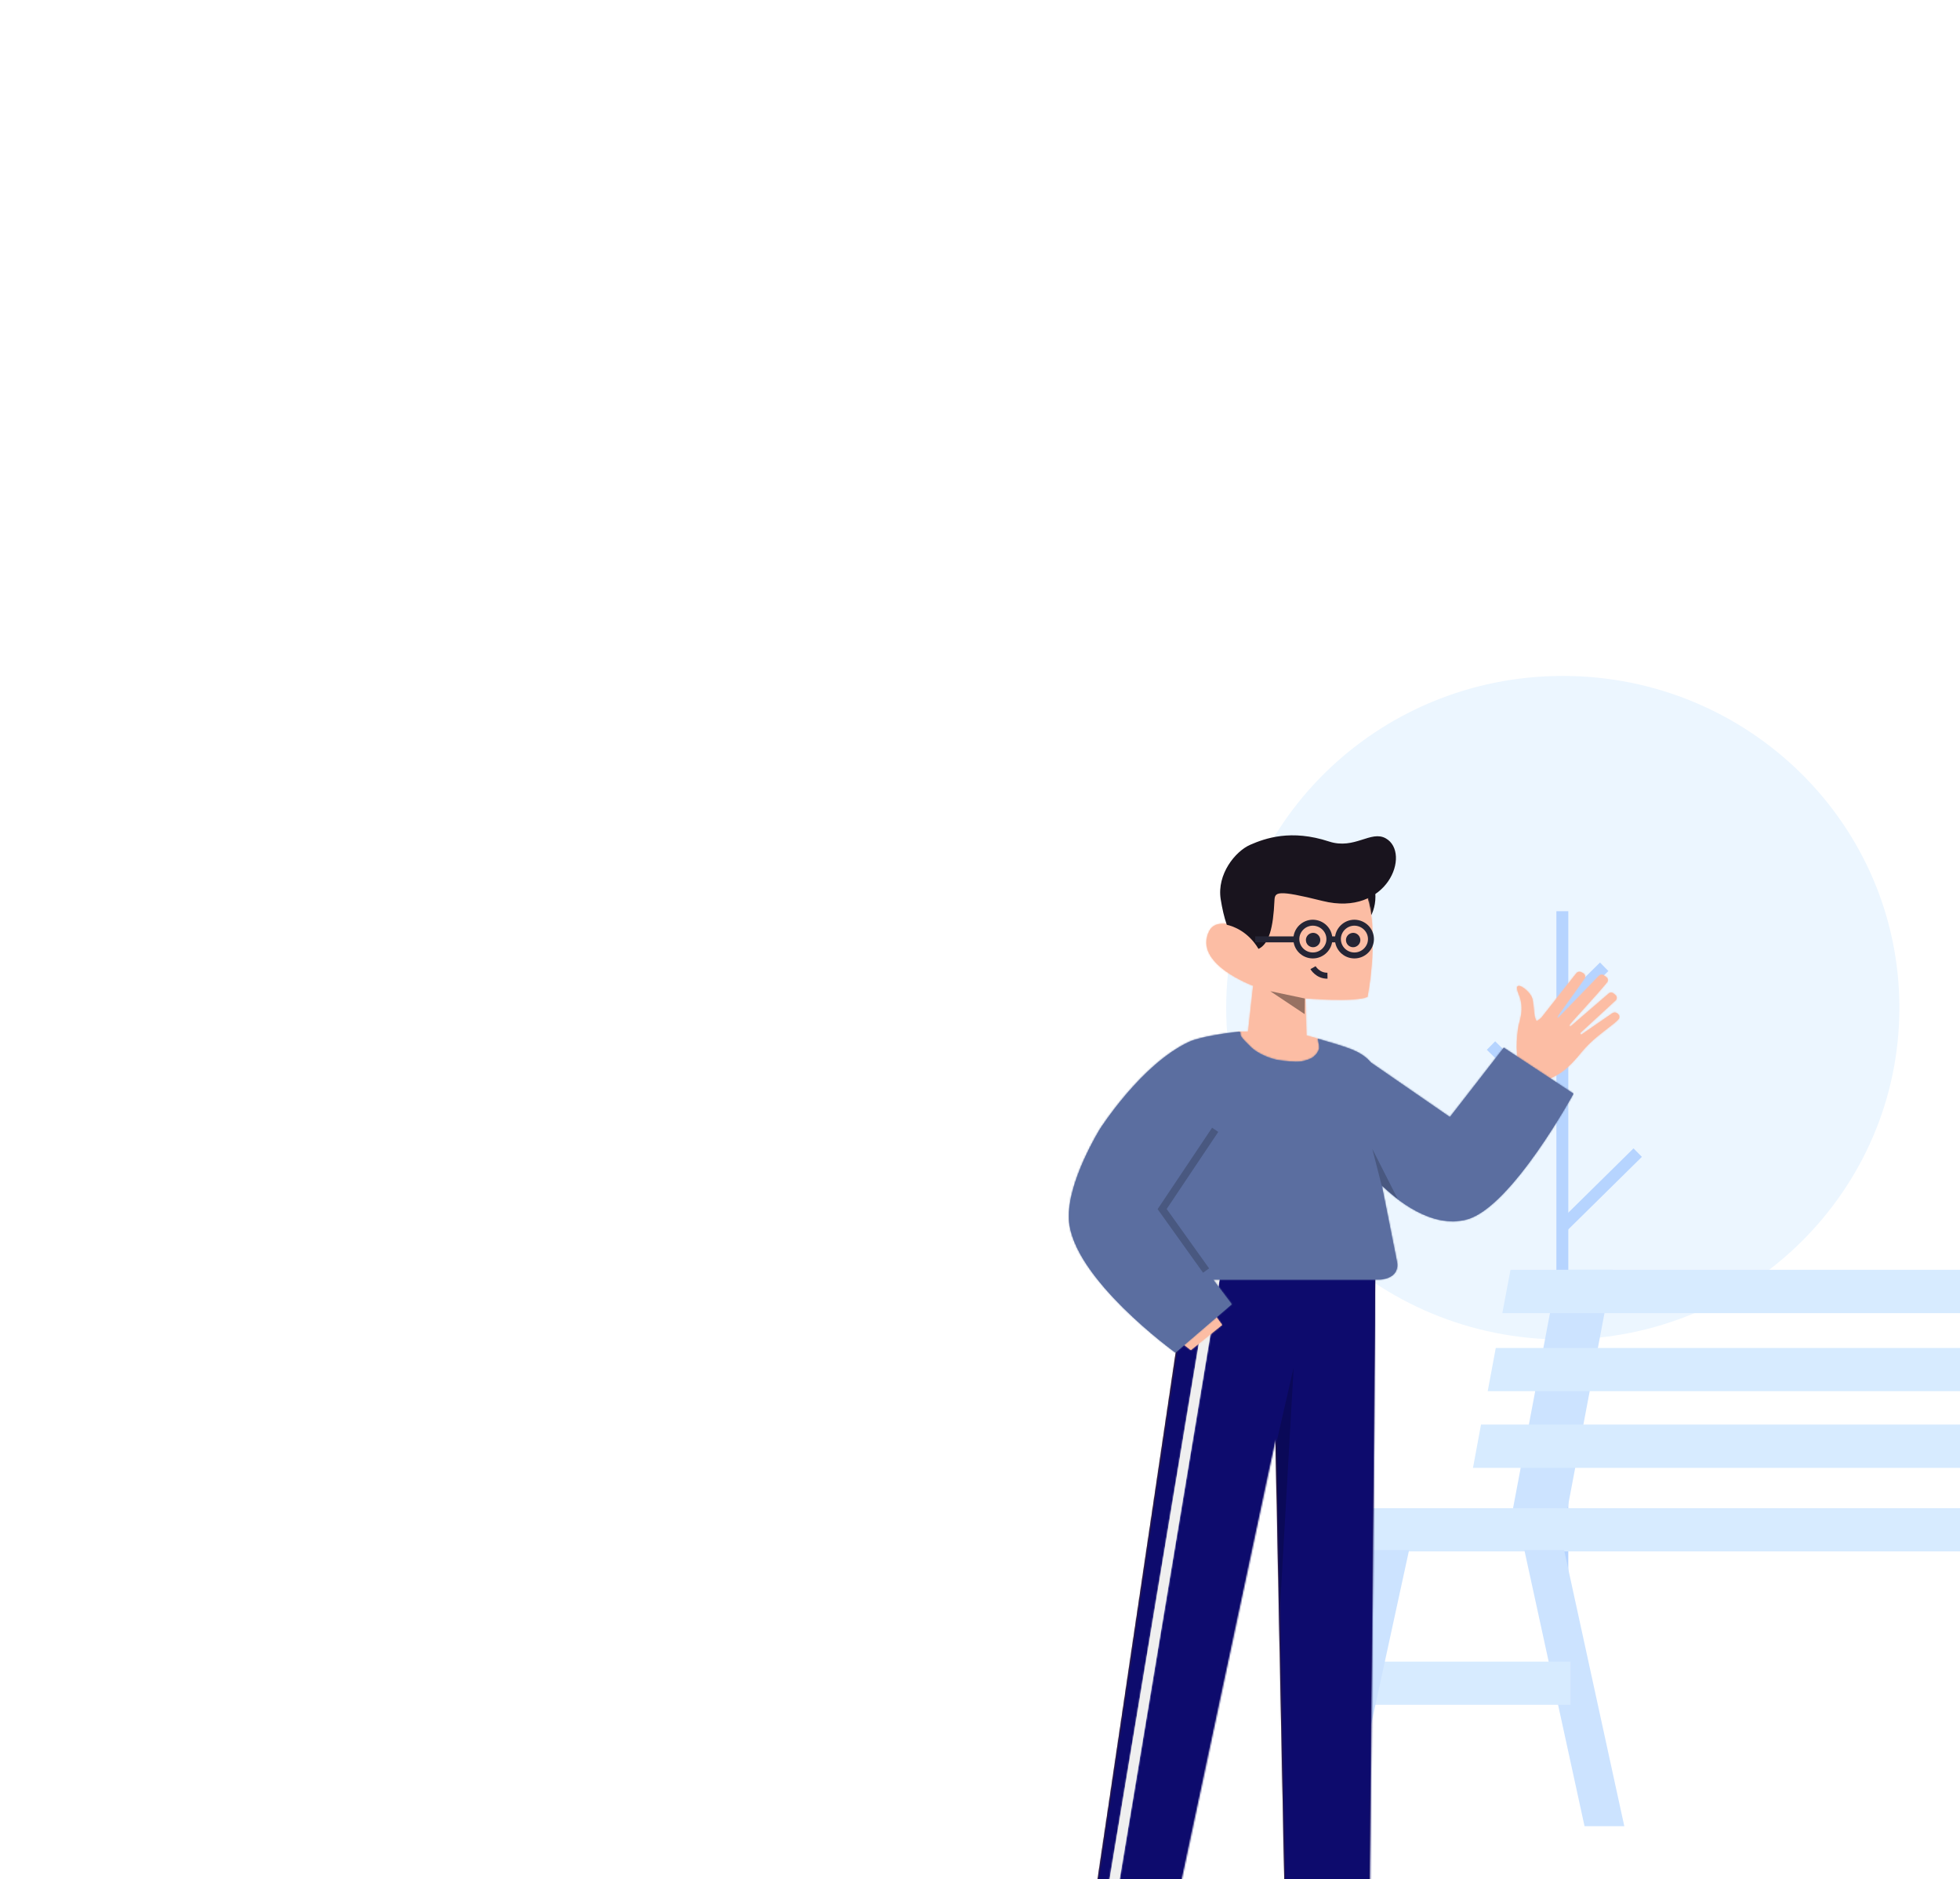 <?xml version="1.0" encoding="utf-8"?>
<!-- Generator: Adobe Illustrator 25.0.0, SVG Export Plug-In . SVG Version: 6.00 Build 0)  -->
<svg version="1.1" xmlns="http://www.w3.org/2000/svg" xmlns:xlink="http://www.w3.org/1999/xlink" x="0px" y="0px"
	 viewBox="0 0 1316 1262" style="enable-background:new 0 0 1316 1262;" xml:space="preserve">
<style type="text/css">
	.st0{fill-rule:evenodd;clip-rule:evenodd;fill:#ECF6FF;}
	.st1{fill:none;stroke:#B6D4FF;stroke-width:8;}
	.st2{fill:none;stroke:#CCE3FF;stroke-width:8;stroke-linecap:square;}
	.st3{fill-rule:evenodd;clip-rule:evenodd;fill:#CCE3FF;}
	.st4{fill:none;stroke:#ECF6FF;stroke-width:8;stroke-linecap:square;}
	.st5{fill-rule:evenodd;clip-rule:evenodd;fill:#D7EBFF;}
	.st6{fill-rule:evenodd;clip-rule:evenodd;fill:#B6D4FF;}
	.st7{fill:none;stroke:#DCEEFF;stroke-width:15;stroke-linejoin:bevel;}
	.st8{fill-rule:evenodd;clip-rule:evenodd;fill:#19141E;}
	.st9{fill-rule:evenodd;clip-rule:evenodd;fill:#CF3E83;}
	.st10{fill-rule:evenodd;clip-rule:evenodd;fill:#5E93D1;}
	.st11{filter:url(#Adobe_OpacityMaskFilter);}
	.st12{fill-rule:evenodd;clip-rule:evenodd;fill:#FFFFFF;}
	.st13{mask:url(#mask-2_1_);}
	.st14{fill:#E576C6;}
	.st15{fill-rule:evenodd;clip-rule:evenodd;fill:#2437A8;}
	.st16{fill-rule:evenodd;clip-rule:evenodd;fill:#0D0B6D;}
	.st17{fill:none;stroke:#1C295E;stroke-width:3;}
	.st18{opacity:0.395;fill-rule:evenodd;clip-rule:evenodd;enable-background:new    ;}
	.st19{filter:url(#Adobe_OpacityMaskFilter_1_);}
	.st20{mask:url(#mask-4_1_);}
	.st21{fill:#0D0B6D;}
	.st22{filter:url(#Adobe_OpacityMaskFilter_2_);}
	.st23{mask:url(#mask-6_1_);}
	.st24{fill:#CF3E83;}
	.st25{filter:url(#Adobe_OpacityMaskFilter_3_);}
	.st26{mask:url(#mask-8_1_);}
	.st27{opacity:0.147;}
	.st28{fill-rule:evenodd;clip-rule:evenodd;fill:#E576C6;}
	.st29{fill-rule:evenodd;clip-rule:evenodd;fill:#CE3D29;}
	.st30{fill:none;stroke:#FF9929;stroke-width:3;}
	.st31{fill-rule:evenodd;clip-rule:evenodd;fill:#FCBDA4;}
	.st32{filter:url(#Adobe_OpacityMaskFilter_4_);}
	.st33{mask:url(#mask-10_1_);}
	.st34{fill:#FCBDA4;}
	.st35{filter:url(#Adobe_OpacityMaskFilter_5_);}
	.st36{mask:url(#mask-12_1_);}
	.st37{opacity:0.147;fill:none;stroke:#000000;stroke-width:3;enable-background:new    ;}
	.st38{filter:url(#Adobe_OpacityMaskFilter_6_);}
	.st39{mask:url(#mask-14_1_);}
	.st40{opacity:0.205;fill:none;stroke:#000000;stroke-width:3;enable-background:new    ;}
	.st41{opacity:0.201;fill:none;stroke:#000000;stroke-width:3;enable-background:new    ;}
	.st42{opacity:0.201;fill-rule:evenodd;clip-rule:evenodd;enable-background:new    ;}
	.st43{opacity:0.197;fill:none;stroke:#000000;stroke-width:3;enable-background:new    ;}
	.st44{filter:url(#Adobe_OpacityMaskFilter_7_);}
	.st45{mask:url(#mask-16_1_);}
	.st46{opacity:0.399;fill-rule:evenodd;clip-rule:evenodd;enable-background:new    ;}
	.st47{fill-rule:evenodd;clip-rule:evenodd;fill:#252535;}
	.st48{fill:none;stroke:#252535;stroke-width:4;}
	.st49{filter:url(#Adobe_OpacityMaskFilter_8_);}
	.st50{mask:url(#mask-18_1_);}
	.st51{fill:#C662D1;}
	.st52{fill-rule:evenodd;clip-rule:evenodd;fill:#CF9642;}
	.st53{filter:url(#Adobe_OpacityMaskFilter_9_);}
	.st54{mask:url(#mask-20_1_);}
	.st55{fill:#CF9642;}
	.st56{fill-rule:evenodd;clip-rule:evenodd;fill:#3D2330;}
	.st57{filter:url(#Adobe_OpacityMaskFilter_10_);}
	.st58{mask:url(#mask-22_1_);}
	.st59{opacity:0.198;fill-rule:evenodd;clip-rule:evenodd;enable-background:new    ;}
	.st60{fill-rule:evenodd;clip-rule:evenodd;fill:#EFEFEF;}
	.st61{filter:url(#Adobe_OpacityMaskFilter_11_);}
	.st62{mask:url(#mask-24_1_);}
	.st63{fill:#EFEFEF;}
	.st64{filter:url(#Adobe_OpacityMaskFilter_12_);}
	.st65{mask:url(#mask-26_1_);}
	.st66{fill-rule:evenodd;clip-rule:evenodd;fill:#5B6EA0;}
	.st67{filter:url(#Adobe_OpacityMaskFilter_13_);}
	.st68{mask:url(#mask-28_1_);}
	.st69{fill:#5B6EA0;}
	.st70{opacity:0.201;fill-rule:evenodd;clip-rule:evenodd;enable-background:new    ;}
	.st71{opacity:0.201;fill:none;stroke:#000000;stroke-width:5;enable-background:new    ;}
</style>
<g id="Layer_1">
	<desc>Created with Sketch.</desc>
	<g id="Background-Object-_x2F_-Tree-_x2F_-3" transform="translate(78, 315)">
		<g id="Group-12" transform="translate(234, 30)">
			<path id="Fill-1" class="st0" d="M963.3,331.7c0,123-101.2,222.8-226,222.8s-226-99.7-226-222.8s101.2-222.8,226-222.8
				S963.3,208.6,963.3,331.7"/>
			<path id="Stroke-4" class="st1" d="M737,266.9v455.9"/>
			<path id="Stroke-6" class="st1" d="M737.3,478.6l50.3-49.6"/>
			<path id="Stroke-8" class="st1" d="M739.2,329.7l25.9-25.5"/>
			<path id="Stroke-10" class="st1" d="M737.3,404.6l-48.2-47.5"/>
		</g>
	</g>
	<g id="Background-Object-_x2F_-Tree-_x2F_-4" transform="translate(864, 315)">
		<g id="Group-12_1_" transform="translate(308, 24)">
			<path id="Fill-1_1_" class="st0" d="M795.3,443.9c0,106.1-70.3,153.7-156.6,153.7c-86.3,0-156.6-47.6-156.6-153.7
				c0-197.6,85.5-382.2,156.6-382.2C709.8,61.8,795.3,246.3,795.3,443.9"/>
			<path id="Stroke-4_1_" class="st2" d="M638.4,272.2V686"/>
			<path id="Stroke-6_1_" class="st2" d="M641.5,528l58.2-57.3"/>
			<path id="Stroke-8_1_" class="st2" d="M640.6,343.5l36.1-35.6"/>
			<path id="Stroke-10_1_" class="st2" d="M636.8,444.3l-53.6-52.9"/>
		</g>
	</g>
	<g id="Background-Object-_x2F_-Tree-_x2F_-5" transform="translate(606, 0)">
		<g id="Group-12_2_" transform="translate(300, 186)">
			<path id="Fill-1_2_" class="st3" d="M822.3,557.6c0,107.2-71,167.1-163.4,167.1c-92.5,0-163.4-59.8-163.4-167.1
				c0-225.8,104.3-486.1,163.4-486.1C718,71.5,822.3,331.8,822.3,557.6"/>
			<path id="Stroke-4_2_" class="st4" d="M658.5,398v495.3"/>
			<path id="Stroke-6_2_" class="st4" d="M660.8,660.3l57.8-57"/>
			<path id="Stroke-8_2_" class="st4" d="M654.1,551.6L606.7,505"/>
			<path id="Stroke-10_2_" class="st4" d="M661.7,478.5l36.1-35.6"/>
		</g>
	</g>
	<g id="Background-Object-_x2F_-Sofa-_x2F_-4" transform="translate(102, 397)">
		<g id="Group-17" transform="translate(254, 426)">
			<polygon id="Fill-1_3_" class="st3" points="1195.5,217.9 1235.8,403.3 1262.5,403.3 1222.2,217.9 			"/>
			<polygon id="Fill-2" class="st5" points="547.5,218.8 1237.9,218.8 1237.9,189.8 547.5,189.8 			"/>
			<polygon id="Fill-3" class="st5" points="1091.7,321.8 1226.5,321.8 1226.5,292.8 1091.7,292.8 			"/>
			<polygon id="Fill-4" class="st3" points="690.2,29.7 659.9,189.8 696.5,189.8 726.8,29.7 			"/>
			<polygon id="Fill-5" class="st3" points="1216.2,29.7 1185.9,189.8 1222.5,189.8 1252.8,29.7 			"/>
			<polygon id="Fill-6" class="st6" points="1076.5,218.8 1237.9,218.8 1237.9,189.8 1076.5,189.8 			"/>
			<polygon id="Fill-7" class="st3" points="1289.4,133.6 1283.9,162.7 1246.9,162.7 1252.4,133.6 			"/>
			<polygon id="Fill-8" class="st5" points="1252.6,133.6 1247.2,162.7 633,162.7 638.4,133.6 			"/>
			<polygon id="Fill-9" class="st3" points="1299.3,82.2 1293.8,111.2 1256.8,111.2 1262.3,82.2 			"/>
			<polygon id="Fill-10" class="st5" points="1262.5,82.2 1257.1,111.2 642.9,111.2 648.3,82.2 			"/>
			<polygon id="Fill-11" class="st3" points="1272.1,29.7 1266.6,58.8 1303.6,58.8 1309.1,29.7 			"/>
			<polygon id="Fill-12" class="st5" points="658.2,29.7 652.7,58.8 1266.9,58.8 1272.3,29.7 			"/>
			<polygon id="Fill-13" class="st3" points="1091.4,217.9 1051,403.3 1077.7,403.3 1118.1,217.9 			"/>
			<polygon id="Fill-14" class="st3" points="667.5,217.9 707.9,403.3 734.6,403.3 694.2,217.9 			"/>
			<polygon id="Fill-15" class="st5" points="563.7,321.8 698.5,321.8 698.5,292.8 563.7,292.8 			"/>
			<polygon id="Fill-16" class="st3" points="563.4,217.9 523.1,403.3 549.8,403.3 590.1,217.9 			"/>
		</g>
	</g>
	<g id="Background-Object-_x2F_-Streetlight-_x2F_-1" transform="translate(826, 4)">
		<g id="Group-11" transform="translate(300, 91)">
			<polygon id="Fill-1_4_" class="st5" points="774.7,828.9 789.9,828.9 789.9,162.3 774.7,162.3 			"/>
			<path id="Fill-2_1_" class="st0" d="M618.3,179.4L498,140.1c-5-1.6-7.8-7-6.1-12l6-17.8c1.7-5,7.1-7.7,12.2-6l120.2,39.3
				c5,1.6,7.8,7,6.1,12l-6,17.8C628.7,178.3,623.3,181.1,618.3,179.4"/>
			<polygon id="Fill-4_1_" class="st3" points="752.8,1076 810.7,1076 810.7,855.1 752.8,855.1 			"/>
			<polygon id="Fill-6_1_" class="st3" points="765.2,896.3 798.4,896.3 798.4,820.5 765.2,820.5 			"/>
			<polygon id="Fill-7_1_" class="st3" points="768,178.2 795.6,178.2 795.6,146.4 768,146.4 			"/>
			<path id="Stroke-8_3_" class="st7" d="M577.5,126.6c0,0,204.5,44.6,204.5,152.9"/>
			<path id="Fill-9_1_" class="st3" d="M631.7,167.4l-131.8-43.1c-11.8-3.9-18.2-16.5-14.3-28.2l1.2-3.5c3.9-11.6,16.8-18,28.6-14.1
				l131.8,43.1c11.8,3.9,18.2,16.5,14.3,28.2l-1.2,3.5C656.3,164.9,643.5,171.2,631.7,167.4"/>
		</g>
	</g>
	
		<g id="Person-_x2F_-Girl-_x2F_-1" transform="translate(1171, 953.5) scale(-1, 1) translate(-1171, -953.5) translate(916, 481)">
		<g id="Girl-_x2F_-Head-_x2F_-1" transform="translate(93, -10)">
			<g id="Group-23" transform="translate(87, 48)">
				<path id="Fill-1_5_" class="st8" d="M-347.4,113.2c0.1,34.8-29.2,63-65.4,63.1c-36.1,0.1-65.5-28.1-65.5-62.9
					c-0.1-34.8,29.2-63,65.4-63.1C-376.8,50.2-347.4,78.4-347.4,113.2"/>
				<polygon id="Fill-4_2_" class="st8" points="-478,113.9 -477.9,183.9 -347,183.7 -347.1,113.7 				"/>
				<path id="Fill-7_2_" class="st9" d="M-402.3,176.8c0,0-12.3,0.4-17.5-2.5l16.9,10.4L-402.3,176.8z"/>
				<g id="Face-color" transform="translate(30.739, 45.489)">
					<g id="Mask">
						<path id="path-1_1_" class="st10" d="M-405.7,127.3c-6.5,3.7-17.7,4.6-27.4,4.1l-2.2,27.2l-31.7-12.9c0,0,3-30,4.4-41.5
							c-6.4-5.7-17.2-8.3-17.2-18c0-3.3,2-9.1,9.3-9.2c9.8,0,8.4,11.6,8.4,11.6c11.1,4.3,22.5-32.6,29.1-41
							c3.6-4.6,31.1,5.7,31.1,5.7l16.6,4.4C-385.3,57.7-384.8,115.4-405.7,127.3"/>
					</g>
					<defs>
						<filter id="Adobe_OpacityMaskFilter" filterUnits="userSpaceOnUse">
							<feColorMatrix  type="matrix" values="1 0 0 0 0  0 1 0 0 0  0 0 1 0 0  0 0 0 1 0"/>
						</filter>
					</defs>
					<mask maskUnits="userSpaceOnUse" id="mask-2_1_">
						<g class="st11">
							<path id="path-1_2_" class="st12" d="M-405.7,127.3c-6.5,3.7-17.7,4.6-27.4,4.1l-2.2,27.2l-31.7-12.9c0,0,3-30,4.4-41.5
								c-6.4-5.7-17.2-8.3-17.2-18c0-3.3,2-9.1,9.3-9.2c9.8,0,8.4,11.6,8.4,11.6c11.1,4.3,22.5-32.6,29.1-41
								c3.6-4.6,31.1,5.7,31.1,5.7l16.6,4.4C-385.3,57.7-384.8,115.4-405.7,127.3"/>
						</g>
					</mask>
					<g id="Colors-_x2F_-Skin-_x2F_-Rose" class="st13">
						<g id="Color" transform="translate(0.261, 9.511)">
							<rect x="-479.6" y="148.6" class="st14" width="94" height="-103"/>
						</g>
					</g>
				</g>
				<polygon id="Fill-11_1_" class="st15" points="-375.6,134.1 -368.6,150.9 -376.8,150.7 				"/>
				<path id="Fill-13_1_" class="st16" d="M-383.1,134.8c-0.2,3.4-2.2,6-4.5,5.8c-2.3-0.1-4-3-3.8-6.3c0.2-3.4,2.2-6,4.5-5.8
					C-384.7,128.6-383,131.4-383.1,134.8"/>
				<path id="Fill-15_1_" class="st16" d="M-361.6,134.3c-0.2,3.4-2.2,6-4.5,5.8c-2.3-0.1-4-3-3.8-6.3s2.2-6,4.5-5.8
					C-363.1,128.1-361.4,130.9-361.6,134.3"/>
				<path id="Stroke-17" class="st17" d="M-378.8,158.7c0,0-5.3,1.7-10.6-4.1"/>
				<path id="Fill-19" class="st18" d="M-402.4,176.8c0,0-12.3,0.4-17.5-2.5l16.9,10.4L-402.4,176.8z"/>
				<path id="Fill-21" class="st8" d="M-429.7,134.4c0,0,52.9-2.9,77.9-34.7c15.4-19.6-73.3-24.8-73.3-24.8L-429.7,134.4z"/>
			</g>
		</g>
		<g id="Girl-_x2F_-Legs-_x2F_-1" transform="translate(4, 286)">
			<g id="Group-16" transform="translate(37, 51)">
				<g id="Shoes-color" transform="translate(0, 390.394)">
					<g id="Mask_1_">
						<path id="path-3_1_" class="st16" d="M-161.6,87.6l5.2,19.6c0,0,41.7-17.7,64.2-9.9l-74.5,46l-18.8-54.9L-161.6,87.6z
							 M-414.3,28.6l-23.3,23c0,0,2.1,12.5,2.2,27c0.1,21-2.8,41.5-2.8,41.5l-33.2-74.8l48.9-39.8L-414.3,28.6z"/>
					</g>
					<defs>
						<filter id="Adobe_OpacityMaskFilter_1_" filterUnits="userSpaceOnUse">
							<feColorMatrix  type="matrix" values="1 0 0 0 0  0 1 0 0 0  0 0 1 0 0  0 0 0 1 0"/>
						</filter>
					</defs>
					<mask maskUnits="userSpaceOnUse" id="mask-4_1_">
						<g class="st19">
							<path id="path-3_2_" class="st12" d="M-161.6,87.6l5.2,19.6c0,0,41.7-17.7,64.2-9.9l-74.5,46l-18.8-54.9L-161.6,87.6z
								 M-414.3,28.6l-23.3,23c0,0,2.1,12.5,2.2,27c0.1,21-2.8,41.5-2.8,41.5l-33.2-74.8l48.9-39.8L-414.3,28.6z"/>
						</g>
					</mask>
					<g id="Colors-_x2F_-Wear-_x2F_-Dark-Plum" class="st20">
						<g id="Color_1_" transform="translate(-11.538, 20.183)">
							<rect x="-470.9" y="123.2" class="st21" width="390.3" height="-118.9"/>
						</g>
					</g>
				</g>
				<g id="Skin-color" transform="translate(20.192, 390.371)">
					<g id="Mask_2_">
						<path id="path-5_1_" class="st9" d="M-210.2,76.9l24.4-4.5l9.2,34.9l-19.7,8.4L-210.2,76.9z M-443,5.4l2.6,29.1l-17.4,17.1
							l-13.8-22.9L-443,5.4z"/>
					</g>
					<defs>
						<filter id="Adobe_OpacityMaskFilter_2_" filterUnits="userSpaceOnUse">
							<feColorMatrix  type="matrix" values="1 0 0 0 0  0 1 0 0 0  0 0 1 0 0  0 0 0 1 0"/>
						</filter>
					</defs>
					<mask maskUnits="userSpaceOnUse" id="mask-6_1_">
						<g class="st22">
							<path id="path-5_2_" class="st12" d="M-210.2,76.9l24.4-4.5l9.2,34.9l-19.7,8.4L-210.2,76.9z M-443,5.4l2.6,29.1l-17.4,17.1
								l-13.8-22.9L-443,5.4z"/>
						</g>
					</mask>
					<g id="Colors-_x2F_-Skin-_x2F_-Pink" class="st23">
						<g id="Color_2_" transform="translate(-4.808, 0.975)">
							<rect x="-472.2" y="114.3" class="st24" width="318.1" height="-108.6"/>
						</g>
					</g>
				</g>
				<g id="Pants-color" transform="translate(22.115, 0.961)">
					<g id="Mask_3_">
						<path id="path-7_1_" class="st16" d="M-310.7,329.4C-348.6,403.9-414,467-414,467l-58.5-85.5c0,0,77.9-67.4,114.7-216.4
							c-6.2-24.5-10.6-44.6-12.1-57.5c-5.1-42.3,20.5-70.8,27.3-77.6h3.1l76.9,0c1.6,6,8.2,39.8,5.9,89.7
							c6.8,22.3,14.7,49.1,24,81.4c52.5,183.6,76.8,264.5,76.8,264.5l-99.7,35.1C-255.5,500.6-284.2,416.1-310.7,329.4L-310.7,329.4
							z"/>
					</g>
					<defs>
						<filter id="Adobe_OpacityMaskFilter_3_" filterUnits="userSpaceOnUse">
							<feColorMatrix  type="matrix" values="1 0 0 0 0  0 1 0 0 0  0 0 1 0 0  0 0 0 1 0"/>
						</filter>
					</defs>
					<mask maskUnits="userSpaceOnUse" id="mask-8_1_">
						<g class="st25">
							<path id="path-7_2_" class="st12" d="M-310.7,329.7C-348.6,404.1-414,467.2-414,467.2l-58.5-85.5c0,0,77.9-67.4,114.7-216.4
								c-6.2-24.5-10.6-44.6-12.1-57.5c-5.1-42.3,20.5-70.8,27.3-77.6h3.1l76.9,0c1.6,6,8.2,39.8,5.9,89.7
								c6.8,22.3,14.7,49.1,24,81.4c52.5,183.6,76.8,264.5,76.8,264.5l-99.7,35.1C-255.5,500.8-284.2,416.3-310.7,329.7
								L-310.7,329.7z"/>
						</g>
					</mask>
					<g id="Colors-_x2F_-Wear-_x2F_-Dark-Plum_1_" class="st26">
						<g id="Color_3_" transform="translate(-2.885, 0.001)">
							<rect x="-472.2" y="500.9" class="st21" width="320" height="-470.9"/>
						</g>
					</g>
				</g>
				<g id="Overlay" transform="translate(129.448, 0.961)" class="st27">
					<path id="Fill-13_2_" class="st12" d="M-263.1,465.5l-99.7,35.1c0,0-30-88.4-57-177.1c-16.9-55.3-34-113.9-45.2-158.3
						c-6.2-24.5-10.6-44.6-12.1-57.5c-5.1-42.3,20.5-70.8,27.3-77.6h56.5c4.7,12.5,14.2,39.3,29.5,89.7c6.8,22.3,14.7,49.1,24,81.4
						C-287.5,384.6-263.1,465.5-263.1,465.5"/>
				</g>
			</g>
		</g>
		<g id="Girl-_x2F_-Body-_x2F_-1" transform="translate(102, 169)">
			<g id="Group-35" transform="translate(10, 12)">
				<path id="Fill-1_6_" class="st28" d="M-268.5,263.4c0,0-36.9-58.1-38.7-72.5c-1.9-15.3-0.2-35-0.2-35l24.9-14.6l6.3,36.3
					l26.9,83.1"/>
				<path id="Fill-8_1_" class="st28" d="M-466.3,260.1c0,0-1.2-84.2,4.3-98.1c5.4-13.9,15.3-32.5,15.3-32.5l29.1,19.2l-15.6,24.9
					l-10.8,85.1"/>
				<path id="Fill-10_1_" class="st29" d="M-333.4,65.2l4.4,122.8l-20.2-0.3l1.7-122l-0.7-0.5l0.7,0c0,0-11.5-11.7-15.9-16.1
					c2.9,0.2,5.8,0.4,8.7,0.6c7.7,0.4,14.3,0.7,20.1,1.1c0.7,1,2.3,3.6,2.1,7.8c-0.2,3.4-0.4,5.1-0.6,5.9
					C-333.2,65-333.3,65.1-333.4,65.2L-333.4,65.2z"/>
				<path id="Stroke-14" class="st30" d="M-383.2,116.1l-18.5,27.6"/>
				<g id="Shirt-color" transform="translate(116, 18.477)">
					<g id="Mask_4_">
						<polygon id="path-9_1_" class="st31" points="-480.4,170.4 -437.7,170.4 -437.7,39.3 -480.4,39.3 						"/>
					</g>
					<defs>
						<filter id="Adobe_OpacityMaskFilter_4_" filterUnits="userSpaceOnUse">
							<feColorMatrix  type="matrix" values="1 0 0 0 0  0 1 0 0 0  0 0 1 0 0  0 0 0 1 0"/>
						</filter>
					</defs>
					<mask maskUnits="userSpaceOnUse" id="mask-10_1_">
						<g class="st32">
							<polygon id="path-9_2_" class="st12" points="-480.5,170.1 -437.4,170.1 -437.4,39.1 -480.5,39.1 							"/>
						</g>
					</mask>
					<g id="Colors-_x2F_-Wear-_x2F_-Cream" class="st33">
						<g id="Color_4_" transform="translate(-12, 3.523)">
							<rect x="-479.8" y="165.9" class="st34" width="66.5" height="-127.3"/>
						</g>
					</g>
				</g>
				<g id="Skin-color_1_" transform="translate(0, 8)">
					<g id="Mask_5_">
						<path id="path-11_1_" class="st28" d="M-259,253.8l-19.7,8.2c0.1-3,0.5-5.8,1.6-8.3c2-4.7,12.8-6.1,12.8-6.1
							S-262.1,250.2-259,253.8L-259,253.8z M-252.9,260.9c3.5,4.1,6.6,7.9,7.2,9.1c1.5,3,4.4,17.7,4.2,20.6c-0.1,2.9-9,16-9,16
							c-5.5-1.3-1.9-8.1-1.9-8.1s-4.9,4.1-6.9,4c-19.2-0.6-18.2-10.2-17.7-11.4c1-2.7,6.2,0.4,6.2,0.4s-5-9.9-7-20.6L-252.9,260.9
							L-252.9,260.9z M-344.2,60.9c-16.6-1.5-24-15.3-26.7-20.5c5.9-0.1,11.6,0.6,17.1,0.9c11.1,0.6,19.5,0.9,26.5,2.2
							C-326.9,45.2-323.4,62.8-344.2,60.9z M-440,254.5l2.7,8.5c0,0,0.7,4.7,0.8,10.3c0.1,5.5,0.1,8.9,3.2,17.5
							c2.2,6-6.5,3.5-8.7,0.1c-2.3-3.5-2.3-17.2-6.8-14.8c-4.5,2.3-7.1,15.9-7.4,28.8c0,2-1.7,3.6-2.9,4.1c-1.8,0.8-3.7-7.4-3.7-7.4
							s-1.2,2.7-3.9,1.3c-1-0.5-3.4-6.2-3.4-6.2s-2-2.9-3-5.9c-1.6-5.4-2.4-15.4-1.8-18.2c0.9-3.6,3.2-10.3,5.2-15.7L-440,254.5z"/>
					</g>
					<defs>
						<filter id="Adobe_OpacityMaskFilter_5_" filterUnits="userSpaceOnUse">
							<feColorMatrix  type="matrix" values="1 0 0 0 0  0 1 0 0 0  0 0 1 0 0  0 0 0 1 0"/>
						</filter>
					</defs>
					<mask maskUnits="userSpaceOnUse" id="mask-12_1_">
						<g class="st35">
							<path id="path-11_2_" class="st12" d="M-259,253.8l-19.7,8.2c0.1-3,0.5-5.8,1.6-8.3c2-4.7,12.8-6.1,12.8-6.1
								S-262.1,250.2-259,253.8L-259,253.8z M-252.9,260.9c3.5,4.1,6.6,7.9,7.2,9.1c1.5,3,4.4,17.7,4.2,20.6c-0.1,2.9-9,16-9,16
								c-5.5-1.3-1.9-8.1-1.9-8.1s-4.9,4.1-6.9,4c-19.2-0.6-18.2-10.2-17.7-11.4c1-2.7,6.2,0.4,6.2,0.4s-5-9.9-7-20.6L-252.9,260.9
								L-252.9,260.9z M-344.2,60.9c-16.6-1.5-24-15.3-26.7-20.5c5.9-0.1,11.6,0.6,17.1,0.9c11.1,0.6,19.5,0.9,26.5,2.2
								C-326.9,45.2-323.4,62.8-344.2,60.9z M-440,254.5l2.7,8.5c0,0,0.7,4.7,0.8,10.3c0.1,5.5,0.1,8.9,3.2,17.5
								c2.2,6-6.5,3.5-8.7,0.1c-2.3-3.5-2.3-17.2-6.8-14.8c-4.5,2.3-7.1,15.9-7.4,28.8c0,2-1.7,3.6-2.9,4.1
								c-1.8,0.8-3.7-7.4-3.7-7.4s-1.2,2.7-3.9,1.3c-1-0.5-3.4-6.2-3.4-6.2s-2-2.9-3-5.9c-1.6-5.4-2.4-15.4-1.8-18.2
								c0.9-3.6,3.2-10.3,5.2-15.7L-440,254.5z"/>
						</g>
					</mask>
					<g id="Colors-_x2F_-Skin-_x2F_-Rose_1_" class="st36">
						<g id="Color_5_" transform="translate(-11, -8)">
							<rect x="-474" y="317.1" class="st14" width="251.7" height="-277.1"/>
						</g>
					</g>
				</g>
				<path id="Path" class="st29" d="M-443.8,292.6c0.5,2.5,1,4.9,1.8,6.1c2.2,3.4,10.9,5.8,8.7-0.1c-3.2-8.6-3.1-11.9-3.2-17.5
					c-0.1-5.5-0.8-10.3-0.8-10.3l-2.8-8.7l1-8.4l-35.6,2.9c0,0,1.2-74.1,15.6-114.4c12.6-35.3,35.6-73.6,53.6-84.7
					c1.1-0.7,2.1-1.3,3.2-1.9l-3.5-4.7l39-10.6c0,0-1.2,4.6,2.9,8.6c0.1,0.1,0.3,0.3,0.4,0.4c4.4,4.4,15.9,16.1,15.9,16.1l-0.7,0
					l1,0.5l-1.9,122v170.4l-102.2-3L-443.8,292.6L-443.8,292.6z"/>
				<path id="Stroke-6_3_" class="st37" d="M-267,273.1c0,0,2.7,10,12,13.2c3.2,1.1,2.4,14,10.4,12.5"/>
				<g id="Sleeve-color" transform="translate(4, 226)">
					<g id="Mask_6_">
						<path id="path-13_1_" class="st31" d="M-295,49l42.6-17.7l3.2,8.5L-292.5,57L-295,49z M-474.9,30.3l47.6-4.1v8.8l-47.5,3.7
							L-474.9,30.3z"/>
					</g>
					<defs>
						<filter id="Adobe_OpacityMaskFilter_6_" filterUnits="userSpaceOnUse">
							<feColorMatrix  type="matrix" values="1 0 0 0 0  0 1 0 0 0  0 0 1 0 0  0 0 0 1 0"/>
						</filter>
					</defs>
					<mask maskUnits="userSpaceOnUse" id="mask-14_1_">
						<g class="st38">
							<path id="path-13_2_" class="st12" d="M-295,49l42.6-17.7l3.2,8.5L-292.5,57L-295,49z M-474.8,30.3l48.1-4.1v8.9l-47.9,3.7
								L-474.8,30.3z"/>
						</g>
					</mask>
					<g id="Colors-_x2F_-Wear-_x2F_-Cream_1_" class="st39">
						<g id="Color_6_" transform="translate(-3, -4)">
							<rect x="-474.6" y="60.5" class="st34" width="228.9" height="-34.6"/>
						</g>
					</g>
				</g>
				<path id="Fill-12_1_" class="st29" d="M-245.3,256l-48,19.9l-19.4-180l-6.2-32.1l7.1-0.7l6.5-3.4c0.8,0.6,1.5,1.2,2.3,1.9
					c24.9,22.5,28.6,104.9,28.6,104.9L-245.3,256z"/>
				<path id="Fill-20" class="st29" d="M-293.2,276.4l-1.2,0.5l-18.9-62.4l5.7-25.6l-21.4-0.3l-4.4-122.8l0,0c0,0,0.1-0.2,0.3-0.7
					c0.2-0.8,0.4-2.5,0.6-5.9c0.2-4.2-1.4-6.8-2.1-7.8c-0.2-0.3-0.3-0.4-0.3-0.4l0.7-6.5l30.7,15l-1.6,0.8l-6.5,3.4l-7.1,0.7
					l6.2,32.1L-293.2,276.4z"/>
				<path id="Fill-21_1_" class="st29" d="M-333.5,65.4l0.3-0.7C-333.4,65.2-333.5,65.4-333.5,65.4"/>
				<polygon id="Fill-22" class="st29" points="-284.3,358.3 -323.1,358.3 -329.2,187.9 -307.7,188.2 -313.4,213.9 -294.4,276.4 
					-293.2,275.9 				"/>
				<path id="Stroke-24" class="st40" d="M-405.8,50.9c0,0,12.8,16.2,27.5,19.1c13.9,2.7,30.7-4.6,30.7-4.6"/>
				<path id="Stroke-25" class="st40" d="M-303.7,59c0,0-1.1,8-6.5,10.1c-9.3,3.5-21.5-4.3-21.5-4.3"/>
				<path id="Stroke-26" class="st41" d="M-293.2,276.1l-10.8-153"/>
				<path id="Fill-27" class="st42" d="M-315.9,130.1c-0.1,3.2-2.4,5.8-5.1,5.7c-2.7-0.1-4.8-2.8-4.7-6c0.1-3.2,2.4-5.8,5.1-5.7
					C-317.9,124.2-315.8,126.8-315.9,130.1"/>
				<path id="Fill-28" class="st42" d="M-318.4,87.1c-0.1,3.2-2.4,5.8-5.1,5.7c-2.7-0.1-4.8-2.8-4.7-6c0.1-3.2,2.4-5.8,5.1-5.7
					C-320.4,81.2-318.3,83.9-318.4,87.1"/>
				<path id="Fill-29" class="st42" d="M-313.5,173c-0.1,3.2-2.4,5.8-5.1,5.7c-2.7-0.1-4.8-2.8-4.7-6c0.1-3.2,2.4-5.8,5.1-5.7
					C-315.5,167.1-313.4,169.8-313.5,173"/>
				<polyline id="Stroke-32" class="st43" points="-383.2,110.3 -401.7,164.8 -410,250.8 -470.8,256.3 				"/>
				<path id="Stroke-33" class="st41" d="M-408.6,236.8l-54.9,4.8"/>
				<path id="Stroke-34" class="st41" d="M-293.2,263.4l35-15.6"/>
			</g>
		</g>
	</g>
	<g id="Person-_x2F_-Man-_x2F_-6" transform="translate(0, 397)">
		<g id="Man-_x2F_-Head-_x2F_-6" transform="translate(245, 69)">
			<g id="Group-30" transform="translate(38, 45)">
				<path id="Fill-1_7_" class="st8" d="M640.5,91.1c0,13.4-8.8,24.3-19.6,24.3c-10.8,0-19.6-10.9-19.6-24.3s8.8-24.3,19.6-24.3
					C631.8,66.8,640.5,77.7,640.5,91.1"/>
				<g id="Face-color_1_" transform="translate(0, 29.963)">
					<g id="Mask_7_">
						<path id="path-15_1_" class="st31" d="M594.3,157.4l-0.8-27.9c0,0,34.3,2.7,41.7-1.1c0,0,9-45.7-1.7-71l-0.2-1l-72.4-8.4
							l-4.1,41.1c-2.4-7.1-22.6-15.2-27.8-5c-11.4,22.1,29.4,36.9,29.4,36.9l-4.1,36.7"/>
					</g>
					<defs>
						<filter id="Adobe_OpacityMaskFilter_7_" filterUnits="userSpaceOnUse" x="526.5" y="47.7" width="112.1" height="110.5">
							<feColorMatrix  type="matrix" values="1 0 0 0 0  0 1 0 0 0  0 0 1 0 0  0 0 0 1 0"/>
						</filter>
					</defs>
					<mask maskUnits="userSpaceOnUse" x="526.5" y="47.7" width="112.1" height="110.5" id="mask-16_1_">
						<g class="st44">
							<path id="path-15_2_" class="st12" d="M594.3,157.4l-0.8-27.9c0,0,34.3,2.7,41.7-1.1c0,0,9-45.7-1.7-71l-0.2-1l-72.4-8.4
								l-4.1,41.1c-2.4-7.1-22.6-15.2-27.8-5c-11.4,22.1,29.4,36.9,29.4,36.9l-4.1,36.7"/>
						</g>
					</mask>
					<g id="Colors-_x2F_-Skin-_x2F_-Rose_2_" class="st45">
						<rect id="Color_7_" x="526.5" y="47.7" class="st34" width="112.1" height="110.5"/>
					</g>
				</g>
				<polygon id="Fill-5_1_" class="st46" points="593.1,159.5 569.9,154.6 593,170 				"/>
				<polygon id="Fill-7_3_" class="st31" points="611.9,118.3 619.9,137.6 610.4,137.7 				"/>
				<path id="Fill-9_2_" class="st47" d="M603.4,119.4c0.5,2.6-1.3,5.1-3.9,5.6c-2.6,0.5-5.2-1.3-5.6-3.9c-0.5-2.6,1.3-5.1,3.9-5.6
					C600.4,115,602.9,116.8,603.4,119.4"/>
				<path id="Fill-11_2_" class="st47" d="M630.3,119.4c0.5,2.6-1.3,5.1-3.9,5.6c-2.6,0.5-5.2-1.3-5.6-3.9c-0.5-2.6,1.3-5.1,3.9-5.6
					C627.3,115,629.8,116.8,630.3,119.4"/>
				<path id="Combined-Shape" class="st8" d="M562,126.2c-6.9-11.6-16.8-15.2-21.3-16.2c-1.8-5.1-3.1-11-4.1-17.2
					c-2.6-16.8,9.8-32.1,19.8-36.5c10.1-4.4,27.5-10.6,53-2.2c17.1,5.6,28.1-7.8,38.1-2.1c17.2,9.8,1.2,52.9-42.5,42
					c-31.2-7.8-32-5.9-32.3-0.2C571.9,112.1,569,122.9,562,126.2z"/>
				<g id="Group-21" transform="translate(75.201, 94.601)">
					<path id="Fill-18" class="st12" d="M523.4,44.2c0,0,3.1,5.5,9.7,5.4"/>
					<path id="Stroke-20" class="st48" d="M523.4,44.2c0,0,3.1,5.5,9.7,5.4"/>
				</g>
				<path id="Stroke-22" class="st48" d="M609.6,119.6c0,6-5,11-11.1,11c-6.1,0-11.1-4.9-11.1-11c0-6,5-11,11.1-11
					C604.7,108.7,609.6,113.6,609.6,119.6z"/>
				<path id="Stroke-24_1_" class="st48" d="M637.5,119.6c0,6-5,11-11.1,11c-6.1,0-11.1-4.9-11.1-11c0-6,5-11,11.1-11
					C632.6,108.7,637.5,113.6,637.5,119.6z"/>
				<path id="Stroke-26_1_" class="st48" d="M614.8,119.8h-4.7"/>
				<path id="Stroke-28" class="st48" d="M587.3,119.8h-27.5"/>
			</g>
		</g>
		<g id="Man-_x2F_-Legs-_x2F_-6" transform="translate(53, 249)">
			<g id="Group-23_1_" transform="translate(149, 180.242)">
				<g id="Shoes" transform="translate(0, 461.395)">
					<g id="Mask_8_">
						<path id="path-17_1_" class="st47" d="M704.4,15.4l-0.3,22.9c0,0,52,8.1,69.7,27.7H670.1l4.3-65.4L704.4,15.4z M571.4,13.5
							l-0.3,25.7c0,0,21.9,2.8,30.8,26.8H531l5.2-28.2l15.7-8.6L571.4,13.5z"/>
					</g>
					<defs>
						<filter id="Adobe_OpacityMaskFilter_8_" filterUnits="userSpaceOnUse" x="522" y="33.2" width="250.7" height="35.6">
							<feColorMatrix  type="matrix" values="1 0 0 0 0  0 1 0 0 0  0 0 1 0 0  0 0 0 1 0"/>
						</filter>
					</defs>
					<mask maskUnits="userSpaceOnUse" x="522" y="33.2" width="250.7" height="35.6" id="mask-18_1_">
						<g class="st49">
							<path id="path-17_2_" class="st12" d="M704,15.2l-0.3,22.9c0,0,52,8.1,69.7,27.7H669.8l4.3-65.4L704,15.2z M571.3,13.3
								L571,39c0,0,21.9,2.8,30.8,26.8h-70.9l5.2-28.2l15.7-8.6L571.3,13.3z"/>
						</g>
					</mask>
					<g id="Colors-_x2F_-Skin-_x2F_--Light-Blue" class="st50">
						<g id="Color_8_" transform="translate(-9.071, 34.938)">
							<rect x="531.1" y="-1.7" class="st51" width="250.7" height="35.6"/>
						</g>
					</g>
				</g>
				<g id="Leg-skin" transform="translate(5.039, 465.208)">
					<g id="Mask_9_">
						<path id="path-19_1_" class="st52" d="M669.4,2.5l29.9,8.9L699,34.3L667,32.9L669.4,2.5z M536.4,0.6l29.9,8.9l-0.3,25.7
							l-34.9-1.4L536.4,0.6z"/>
					</g>
					<defs>
						<filter id="Adobe_OpacityMaskFilter_9_" filterUnits="userSpaceOnUse" x="525.5" y="-6.2" width="172.8" height="56.2">
							<feColorMatrix  type="matrix" values="1 0 0 0 0  0 1 0 0 0  0 0 1 0 0  0 0 0 1 0"/>
						</filter>
					</defs>
					<mask maskUnits="userSpaceOnUse" x="525.5" y="-6.2" width="172.8" height="56.2" id="mask-20_1_">
						<g class="st53">
							<path id="path-19_2_" class="st12" d="M669.1,2.5l29.9,8.9l-0.3,22.9l-32.1-1.4L669.1,2.5z M536.3,0.6l29.9,8.9L566,35.2
								L531,33.8L536.3,0.6z"/>
						</g>
					</mask>
					<g id="Colors-_x2F_-Skin-_x2F_-Pink_1_" class="st54">
						<g id="Color_9_" transform="translate(-5.039, -7.028)">
							<rect x="530.6" y="0.8" class="st55" width="172.8" height="56.2"/>
						</g>
					</g>
				</g>
				<g id="Pants" transform="translate(1.008, 0)">
					<g id="Mask_10_">
						<path id="path-21_1_" class="st56" d="M706.9,468.7l-0.7,21.3h-39.5l0.7-21.3c-4.4-1.8-7.6-6-7.7-10.9l-6.4-318.5l-68.7,321.5
							c-1,4.5-4.4,8-8.7,9.3l-2.6,19.9H532l3.6-21.9c-3.4-2.6-5.4-7-4.8-11.6l63.2-426.1h57.6l0,0.9h68.8l-4.1,425.9
							C716.2,462.7,712.3,467.4,706.9,468.7z"/>
					</g>
					<defs>
						<filter id="Adobe_OpacityMaskFilter_10_" filterUnits="userSpaceOnUse" x="529.6" y="31.2" width="190.9" height="461.6">
							<feColorMatrix  type="matrix" values="1 0 0 0 0  0 1 0 0 0  0 0 1 0 0  0 0 0 1 0"/>
						</filter>
					</defs>
					<mask maskUnits="userSpaceOnUse" x="529.6" y="31.2" width="190.9" height="461.6" id="mask-22_1_">
						<g class="st57">
							<path id="path-21_2_" class="st12" d="M707.3,469.1l-0.7,21.2h-39.5l0.7-21.3c-4.4-1.7-7.6-6-7.7-10.9l-6.4-318.2
								l-68.6,321.3c-1,4.5-4.4,8-8.7,9.3l-2.6,19.9h-41.4l3.6-21.9c-3.4-2.6-5.4-7-4.8-11.6L594.5,31l57.1,0l0-0.2h69.2l-4.1,426.7
								C716.6,463.1,712.6,467.8,707.3,469.1z"/>
						</g>
					</mask>
					<g id="Colors-_x2F_-Wear-_x2F_-Cream_2_" class="st58">
						<g id="Color_10_" transform="translate(-1.008, 1.335)">
							<rect x="530.6" y="29.8" class="st21" width="190.9" height="461.6"/>
						</g>
					</g>
				</g>
				<polygon id="Fill-15_2_" class="st59" points="654.5,144.9 666.6,92 657.5,252.5 				"/>
				<g id="Pants-line" transform="translate(7.055, 1.335)">
					<g id="Mask_11_">
						<polygon id="path-23_1_" class="st60" points="603.3,30.1 609.9,31.2 537.6,465.1 531,464 						"/>
					</g>
					<defs>
						<filter id="Adobe_OpacityMaskFilter_11_" filterUnits="userSpaceOnUse" x="528.3" y="29.8" width="81.7" height="435.3">
							<feColorMatrix  type="matrix" values="1 0 0 0 0  0 1 0 0 0  0 0 1 0 0  0 0 0 1 0"/>
						</filter>
					</defs>
					<mask maskUnits="userSpaceOnUse" x="528.3" y="29.8" width="81.7" height="435.3" id="mask-24_1_">
						<g class="st61">
							<polygon id="path-23_2_" class="st12" points="603.3,30.1 609.9,31.2 537.6,465.1 531,464 							"/>
						</g>
					</mask>
					<g id="Colors-_x2F_-Wear-_x2F_-White" class="st62">
						<g id="Color_11_" transform="translate(-2.016, 0)">
							<rect x="530.3" y="29.8" class="st63" width="81.7" height="435.3"/>
						</g>
					</g>
				</g>
			</g>
		</g>
		<g id="Man-_x2F_-Body-_x2F_-6" transform="translate(186, 212)">
			<g id="Group-18">
				<g id="Skin-color_2_" transform="translate(0.156, 0)">
					<g id="Mask_12_">
						<path id="path-25_1_" class="st31" d="M832.7,102.3l-0.5-8.1c0,0,0-5.6,0.8-11.7c0.7-6.1,5-13.2,0.5-24
							c-4.5-10.7,6.3-3.3,8.7,1.8c2,4.2,0.9,13.2,3.4,16.4c2.1-1.1,3.4-2.6,3.4-2.6l23.3-29.6c0.8-1,2.1-1.3,3.2-0.7l1.3,0.7
							c1.3,0.7,1.7,2.4,0.9,3.6c-4.5,6.5-18.6,25.7-18.3,25.9l0.6,0.7l27.4-28.3c0.9-0.9,2.3-1.1,3.3-0.4l1.6,1.1
							c1.2,0.8,1.5,2.4,0.6,3.5c-5.4,6.9-25.9,28.8-25.5,29l0.8,0.8l25.5-22c0.9-1,2.4-1.1,3.5-0.3l1.2,1c1.1,0.9,1.3,2.4,0.4,3.5
							l-24.1,22.2l0.7,1.1l20.9-14.4c1-0.8,2.4-0.8,3.4,0l0.6,0.5c1,0.9,1.1,2.4,0.2,3.5c-3.1,3.5-12.6,9.5-20,16.8
							c-5.8,5.7-8.6,11.1-16.7,17.5c-3.4,2.7-6.5,4.1-9.4,5.6L832.7,102.3z M644.9,83.8c0,0,16.1,0,27.7-0.1
							c11.6,0,26.2,4.8,26.2,4.8s7.6,16.8-18.8,15.3C653.6,102.3,644.9,83.8,644.9,83.8z M531.7,211.2
							c-0.6-21.2,25.2-59.3,25.2-59.3l45.1,19.8l-18.6,38.9l51,70.1l-21,16.9C613.4,297.5,532.4,236.1,531.7,211.2z"/>
					</g>
					<defs>
						<filter id="Adobe_OpacityMaskFilter_12_" filterUnits="userSpaceOnUse" x="587.2" y="43.4" width="314.3" height="266.8">
							<feColorMatrix  type="matrix" values="1 0 0 0 0  0 1 0 0 0  0 0 1 0 0  0 0 0 1 0"/>
						</filter>
					</defs>
					<mask maskUnits="userSpaceOnUse" x="587.2" y="43.4" width="314.3" height="266.8" id="mask-26_1_">
						<g class="st64">
							<path id="path-25_2_" class="st12" d="M832.7,102.3l-0.5-8.1c0,0,0-5.6,0.8-11.7c0.7-6.1,5-13.2,0.5-24
								c-4.5-10.7,6.3-3.3,8.7,1.8c2,4.2,0.9,13.2,3.4,16.4c2.1-1.1,3.4-2.6,3.4-2.6l23.3-29.6c0.8-1,2.1-1.3,3.2-0.7l1.3,0.7
								c1.3,0.7,1.7,2.4,0.9,3.6c-4.5,6.5-18.6,25.7-18.3,25.9l0.6,0.7l27.4-28.3c0.9-0.9,2.3-1.1,3.3-0.4l1.6,1.1
								c1.2,0.8,1.5,2.4,0.6,3.5c-5.4,6.9-25.9,28.8-25.5,29l0.8,0.8l25.5-22c0.9-1,2.4-1.1,3.5-0.3l1.2,1c1.1,0.9,1.3,2.4,0.4,3.5
								l-24.1,22.2l0.7,1.1l20.9-14.4c1-0.8,2.4-0.8,3.4,0l0.6,0.5c1,0.9,1.1,2.4,0.2,3.5c-3.1,3.5-12.6,9.5-20,16.8
								c-5.8,5.7-8.6,11.1-16.7,17.5c-3.4,2.7-6.5,4.1-9.4,5.6L832.7,102.3z M644.9,83.8c0,0,16.1,0,27.7-0.1
								c11.6,0,26.2,4.8,26.2,4.8s7.6,16.8-18.8,15.3C653.6,102.3,644.9,83.8,644.9,83.8z M531.7,211.2
								c-0.6-21.2,25.2-59.3,25.2-59.3l45.1,19.8l-18.6,38.9l51,70.1l-21,16.9C613.4,297.5,532.4,236.1,531.7,211.2z"/>
						</g>
					</mask>
					<g id="Colors-_x2F_-Skin-_x2F_-Rose_3_" class="st65">
						<g id="Color_12_" transform="translate(58.844, 0)">
							<rect x="528.4" y="43.4" class="st34" width="314.3" height="266.8"/>
						</g>
					</g>
				</g>
				<g id="Sweater-color" transform="translate(-0, 42.748)">
					<g id="Mask_13_">
						<path id="path-27_1_" class="st66" d="M628.5,207.5l12.5,16.6l-37.8,32.5c0,0-69.4-50.1-71.5-89.4
							c-1.4-25,20.8-60.7,20.8-60.7s27.9-43.9,60.1-58.7c6.6-3,22.6-5.6,32.4-6.6c3-0.3,1.2,0.8,2.2,2.8c1.1,2,4.3,5,6.6,7.3
							c4.7,4.7,13.9,8.2,18.9,8.9c3.8,0.6,11.1,1.4,14.6,0.9c3.5-0.5,7.3-2,8.4-3c1-0.9,2.5-2.1,3.3-3.9c0.8-1.8,0.7-1.3,0.7-2.9
							s-0.1-1.4-0.3-2.2c-0.2-0.8-0.2-1.3-0.3-1.7c-0.4-1.8-0.2-1.6-0.2-1.6c19,5.7,28.7,7.8,35.6,16l53,36.6l36.2-46.6l46.8,30.9
							c0,0-41.4,76-71.4,84.4c-24.2,6.8-48.6-14.3-57.3-22.7l10.2,51.2c1.6,8.8-6.2,12.2-13.2,11.9L628.5,207.5z"/>
					</g>
					<defs>
						<filter id="Adobe_OpacityMaskFilter_13_" filterUnits="userSpaceOnUse" x="531.4" y="40.9" width="339" height="216.3">
							<feColorMatrix  type="matrix" values="1 0 0 0 0  0 1 0 0 0  0 0 1 0 0  0 0 0 1 0"/>
						</filter>
					</defs>
					<mask maskUnits="userSpaceOnUse" x="531.4" y="40.9" width="339" height="216.3" id="mask-28_1_">
						<g class="st67">
							<path id="path-27_2_" class="st12" d="M628.5,207.4L641,224l-37.8,32.5c0,0-69.4-50.1-71.5-89.4c-1.4-25,20.8-60.7,20.8-60.7
								s27.9-43.9,60.1-58.7c6.6-3,22.6-5.6,32.4-6.6c3-0.3,1.2,0.8,2.2,2.8c1.1,2,4.3,5,6.6,7.3c4.7,4.7,13.9,8.2,18.9,8.9
								c3.8,0.6,11.1,1.4,14.6,0.9c3.5-0.5,7.3-2,8.4-3c1-0.9,2.5-2.1,3.3-3.9c0.8-1.8,0.7-1.3,0.7-2.9s-0.1-1.4-0.3-2.2
								c-0.2-0.8-0.2-1.3-0.3-1.7c-0.4-1.8-0.2-1.6-0.2-1.6c19,5.7,28.7,7.8,35.6,16l53,36.6l36.2-46.6l46.8,30.9
								c0,0-41.4,76-71.4,84.4c-24.2,6.8-48.6-14.3-57.3-22.7l10.2,51.2c1.6,8.8-6.2,12.2-13.2,11.9L628.5,207.4z"/>
						</g>
					</mask>
					<g id="Colors-_x2F_-Wear-_x2F_-Green" class="st68">
						<g id="Color_13_" transform="translate(0, 0)">
							<rect x="531.4" y="40.9" class="st69" width="339" height="216.3"/>
						</g>
					</g>
				</g>
				<polygon id="Fill-9_3_" class="st70" points="741.7,187.1 735.4,162.5 752.5,196.2 				"/>
				<polyline id="Stroke-16" class="st71" points="623.8,244.2 594.3,202.9 629.9,149.7 				"/>
			</g>
		</g>
	</g>
</g>
<g id="Layer_2">
	<desc>Created with Sketch.</desc>
	<g id="Background-Object-_x2F_-Streetlight-_x2F_-1_1_" transform="translate(826, 4)">
		<g id="Group-11_1_" transform="translate(300, 91)">
			<polygon id="Fill-1_11_" class="st5" points="264.2,184.2 249,184.2 249,922.4 264.2,922.4 			"/>
			<path id="Fill-2_2_" class="st0" d="M420.6,203.2c-5,1.8-10.5-1.2-12.2-6.7c-1.8-8.9-13-28.4,0.1-33L528.8,120
				c5-1.8,10.5,1.2,12.2,6.7c1.8,8.9,13,28.4-0.1,33L420.6,203.2"/>
			<polygon id="Fill-4_4_" class="st3" points="286,951.4 228.1,951.4 228.1,1196.1 286,1196.1 			"/>
			<polygon id="Fill-6_2_" class="st3" points="273.7,913.1 240.5,913.1 240.5,997.1 273.7,997.1 			"/>
			<polygon id="Fill-7_6_" class="st3" points="270.8,166.6 243.3,166.6 243.3,201.8 270.8,201.8 			"/>
			<path id="Stroke-8_4_" class="st7" d="M256.9,314.1c0-120,204.5-169.3,204.5-169.3"/>
			<path id="Fill-9_6_" class="st3" d="M407.2,189.8c-13.3,4.9-26.9-4.8-29.7-19.6c-3.9-12.9,2.5-26.9,14.3-31.2
				c0,0,131.8-47.7,131.8-47.7C552,81,567.7,131.7,539,142.1L407.2,189.8"/>
		</g>
	</g>
</g>
</svg>
